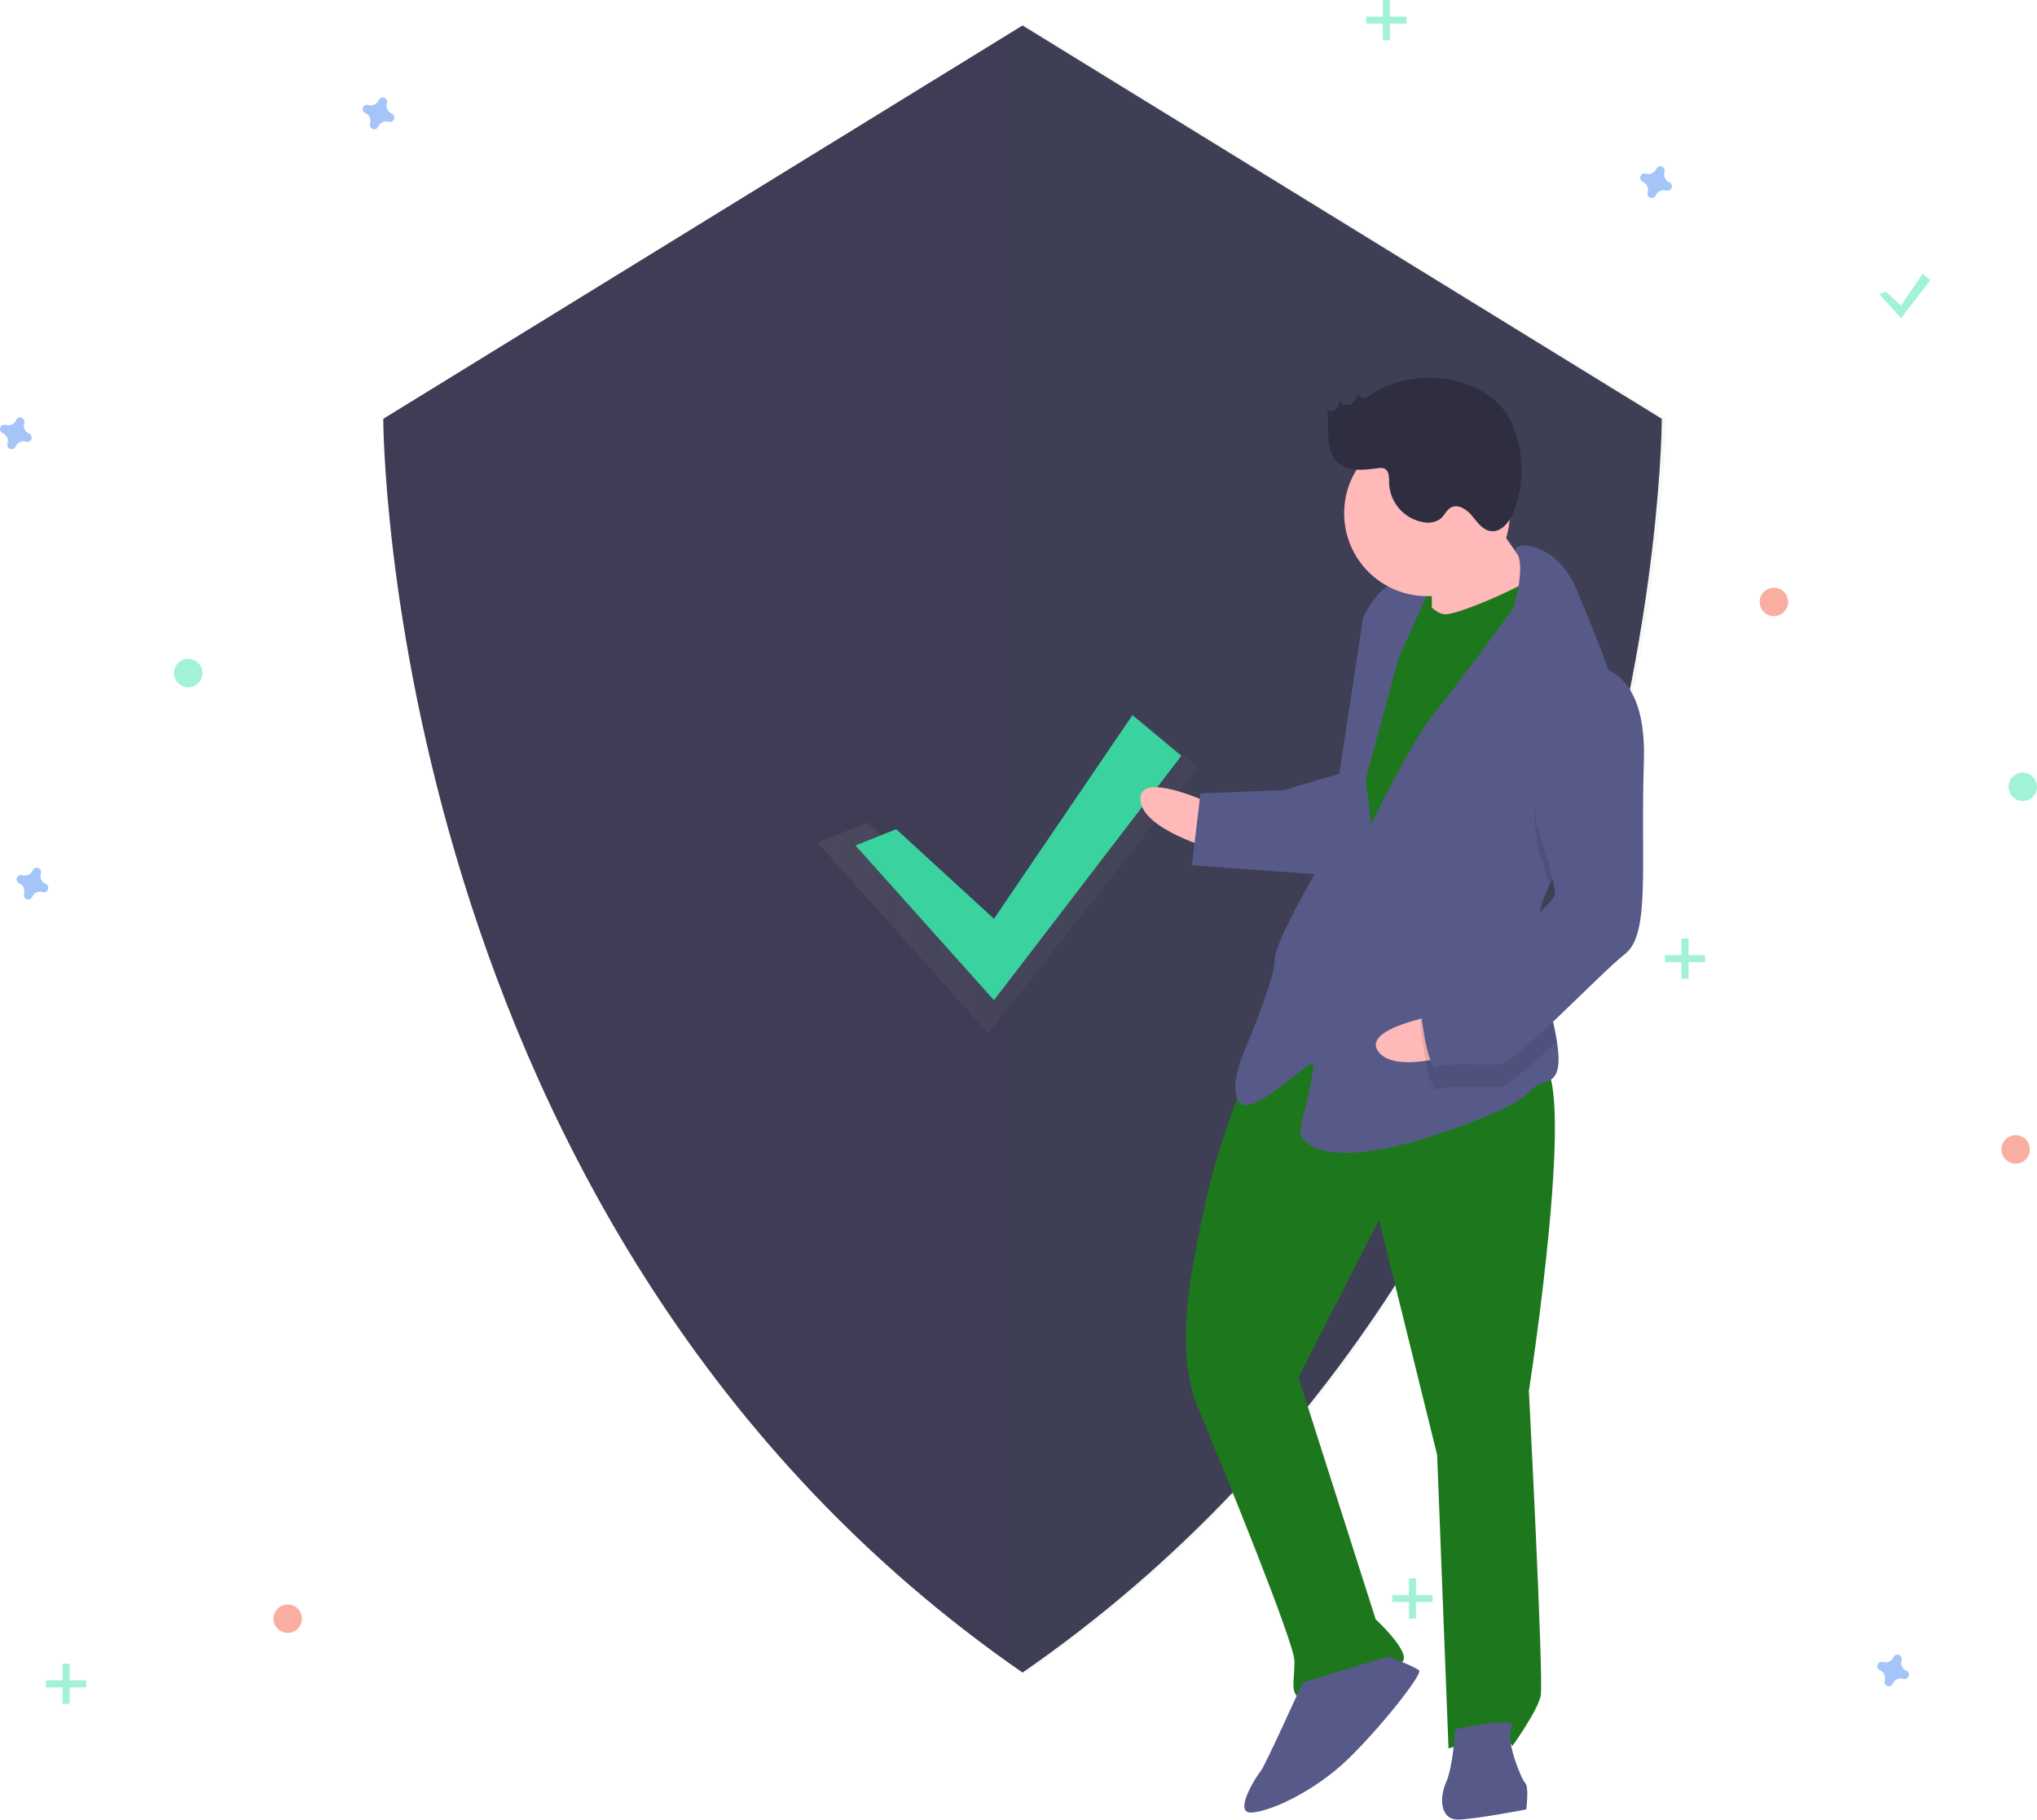 <svg xmlns="http://www.w3.org/2000/svg" xmlns:xlink="http://www.w3.org/1999/xlink" width="859.395" height="767.784" viewBox="0 0 859.395 767.784">
  <defs>
    <linearGradient id="linear-gradient" y1="0.5" x2="1" y2="0.5" gradientUnits="objectBoundingBox">
      <stop offset="0" stop-color="gray" stop-opacity="0.251"/>
      <stop offset="0.535" stop-color="gray" stop-opacity="0.122"/>
      <stop offset="1" stop-color="gray" stop-opacity="0.102"/>
    </linearGradient>
  </defs>
  <g id="Group_7" data-name="Group 7" transform="translate(-0.004)">
    <path id="Path_24" data-name="Path 24" d="M601.7,76.854,332,242.825s0,342.314,269.7,529.031C871.4,585.139,871.4,242.825,871.4,242.825Z" transform="translate(-170.3 -66.108)" fill="#3f3d56"/>
    <path id="Path_25" data-name="Path 25" d="M603.31,76.854l-4.61,2.837V768.618c1.531,1.082,3.062,2.165,4.61,3.238,269.7-186.717,269.7-529.031,269.7-529.031Z" transform="translate(-170.3 -66.108)" fill="#1d771d" opacity="0.04"/>
    <g id="Group_2" data-name="Group 2" opacity="0.7">
      <path id="Path_26" data-name="Path 26" d="M366.106,347.068l50.843,46.606,63.028-90.924L505.4,323.935l-88.45,112.109-72.028-80.5Z" fill="url(#linear-gradient)"/>
    </g>
    <path id="Path_27" data-name="Path 27" d="M378.106,349.868l41.243,37.806,58.428-85.924L498.4,318.935l-79.05,103.109-58.428-65.3Z" fill="#3ad29f"/>
    <path id="Path_28" data-name="Path 28" d="M335.59,114.064a3.675,3.675,0,0,1-2.048-4.441,1.768,1.768,0,0,0,.08-.408h0a1.843,1.843,0,0,0-3.31-1.221h0a1.767,1.767,0,0,0-.2.362,3.675,3.675,0,0,1-4.441,2.047,1.766,1.766,0,0,0-.408-.08h0a1.843,1.843,0,0,0-1.221,3.31h0a1.766,1.766,0,0,0,.362.2,3.675,3.675,0,0,1,2.047,4.441,1.767,1.767,0,0,0-.08.408h0a1.843,1.843,0,0,0,3.31,1.221h0a1.769,1.769,0,0,0,.2-.362,3.675,3.675,0,0,1,4.441-2.047,1.766,1.766,0,0,0,.408.08h0a1.843,1.843,0,0,0,1.221-3.31h0a1.765,1.765,0,0,0-.362-.2Z" transform="translate(-170.3 -66.108)" fill="#4d8af0" opacity="0.5"/>
    <path id="Path_29" data-name="Path 29" d="M189.59,439.064a3.675,3.675,0,0,1-2.047-4.441,1.767,1.767,0,0,0,.08-.408h0a1.843,1.843,0,0,0-3.31-1.221h0a1.767,1.767,0,0,0-.2.362,3.675,3.675,0,0,1-4.441,2.047,1.767,1.767,0,0,0-.408-.08h0a1.843,1.843,0,0,0-1.221,3.31h0a1.767,1.767,0,0,0,.362.2,3.675,3.675,0,0,1,2.048,4.441,1.767,1.767,0,0,0-.08.408h0a1.843,1.843,0,0,0,3.31,1.221h0a1.766,1.766,0,0,0,.2-.362,3.675,3.675,0,0,1,4.441-2.048,1.768,1.768,0,0,0,.408.08h0a1.843,1.843,0,0,0,1.221-3.31h0A1.764,1.764,0,0,0,189.59,439.064Z" transform="translate(-170.3 -66.108)" fill="#4d8af0" opacity="0.5"/>
    <circle id="Ellipse_7" data-name="Ellipse 7" cx="6" cy="6" r="6" transform="translate(742.399 248)" fill="#f55f44" opacity="0.5"/>
    <circle id="Ellipse_8" data-name="Ellipse 8" cx="6" cy="6" r="6" transform="translate(115.399 677)" fill="#f55f44" opacity="0.5"/>
    <circle id="Ellipse_9" data-name="Ellipse 9" cx="6" cy="6" r="6" transform="translate(844.399 479)" fill="#f55f44" opacity="0.5"/>
    <path id="Path_30" data-name="Path 30" d="M874.59,143.064a3.675,3.675,0,0,1-2.048-4.441,1.77,1.77,0,0,0,.08-.408h0a1.843,1.843,0,0,0-3.31-1.221h0a1.766,1.766,0,0,0-.2.362,3.675,3.675,0,0,1-4.441,2.047,1.767,1.767,0,0,0-.408-.08h0a1.843,1.843,0,0,0-1.221,3.31h0a1.764,1.764,0,0,0,.362.2,3.675,3.675,0,0,1,2.047,4.441,1.763,1.763,0,0,0-.08.408h0a1.843,1.843,0,0,0,3.31,1.221h0a1.767,1.767,0,0,0,.2-.362,3.675,3.675,0,0,1,4.441-2.047,1.764,1.764,0,0,0,.408.08h0a1.843,1.843,0,0,0,1.221-3.31h0a1.768,1.768,0,0,0-.362-.2Z" transform="translate(-170.3 -66.108)" fill="#4d8af0" opacity="0.5"/>
    <path id="Path_31" data-name="Path 31" d="M974.59,771.064a3.675,3.675,0,0,1-2.047-4.441,1.77,1.77,0,0,0,.08-.408h0a1.843,1.843,0,0,0-3.31-1.221h0a1.771,1.771,0,0,0-.2.362,3.675,3.675,0,0,1-4.441,2.047,1.765,1.765,0,0,0-.408-.08h0a1.843,1.843,0,0,0-1.221,3.31h0a1.762,1.762,0,0,0,.362.2,3.675,3.675,0,0,1,2.047,4.441,1.77,1.77,0,0,0-.08.408h0a1.843,1.843,0,0,0,3.31,1.221h0a1.765,1.765,0,0,0,.2-.362,3.674,3.674,0,0,1,4.441-2.047,1.763,1.763,0,0,0,.408.08h0a1.843,1.843,0,0,0,1.221-3.31h0a1.767,1.767,0,0,0-.362-.2Z" transform="translate(-170.3 -66.108)" fill="#4d8af0" opacity="0.5"/>
    <path id="Path_32" data-name="Path 32" d="M182.59,249.064a3.675,3.675,0,0,1-2.048-4.441,1.766,1.766,0,0,0,.08-.408h0a1.843,1.843,0,0,0-3.31-1.221h0a1.766,1.766,0,0,0-.2.362,3.675,3.675,0,0,1-4.441,2.047,1.766,1.766,0,0,0-.408-.08h0a1.843,1.843,0,0,0-1.221,3.31h0a1.766,1.766,0,0,0,.362.2,3.675,3.675,0,0,1,2.047,4.441,1.766,1.766,0,0,0-.08.408h0a1.843,1.843,0,0,0,3.31,1.221h0a1.766,1.766,0,0,0,.2-.362,3.675,3.675,0,0,1,4.441-2.048,1.766,1.766,0,0,0,.408.08h0a1.843,1.843,0,0,0,1.221-3.31h0A1.767,1.767,0,0,0,182.59,249.064Z" transform="translate(-170.3 -66.108)" fill="#4d8af0" opacity="0.5"/>
    <circle id="Ellipse_10" data-name="Ellipse 10" cx="6" cy="6" r="6" transform="translate(73.399 278)" fill="#47e6b1" opacity="0.5"/>
    <circle id="Ellipse_11" data-name="Ellipse 11" cx="6" cy="6" r="6" transform="translate(847.399 326)" fill="#47e6b1" opacity="0.5"/>
    <g id="Group_3" data-name="Group 3" opacity="0.5">
      <rect id="Rectangle_3" data-name="Rectangle 3" width="3" height="17" transform="translate(583.399)" fill="#47e6b1"/>
      <rect id="Rectangle_4" data-name="Rectangle 4" width="3" height="17" transform="translate(593.399 7) rotate(90)" fill="#47e6b1"/>
    </g>
    <g id="Group_4" data-name="Group 4" opacity="0.5">
      <rect id="Rectangle_5" data-name="Rectangle 5" width="3" height="17" transform="translate(594.399 666)" fill="#47e6b1"/>
      <rect id="Rectangle_6" data-name="Rectangle 6" width="3" height="17" transform="translate(604.399 673) rotate(90)" fill="#47e6b1"/>
    </g>
    <g id="Group_5" data-name="Group 5" opacity="0.5">
      <rect id="Rectangle_7" data-name="Rectangle 7" width="3" height="17" transform="translate(26.399 702)" fill="#47e6b1"/>
      <rect id="Rectangle_8" data-name="Rectangle 8" width="3" height="17" transform="translate(36.399 709) rotate(90)" fill="#47e6b1"/>
    </g>
    <g id="Group_6" data-name="Group 6" opacity="0.5">
      <rect id="Rectangle_9" data-name="Rectangle 9" width="3" height="17" transform="translate(709.399 396)" fill="#47e6b1"/>
      <rect id="Rectangle_10" data-name="Rectangle 10" width="3" height="17" transform="translate(719.399 403) rotate(90)" fill="#47e6b1"/>
    </g>
    <path id="Path_33" data-name="Path 33" d="M795.606,123.018l6.443,5.906,9.128-13.424,3.222,2.685-12.35,16.109-9.128-10.2Z" fill="#47e6b1" opacity="0.5"/>
    <rect id="Rectangle_11" data-name="Rectangle 11" width="22.242" height="28.597" transform="translate(589.445 240.133) rotate(-2.221)" fill="#1d771d"/>
    <path id="Path_34" data-name="Path 34" d="M681.71,405.459s-30.779-14.706-30.286-2.005,31.025,21.056,31.025,21.056Z" transform="translate(-170.3 -66.108)" fill="#ffb9b9"/>
    <path id="Path_35" data-name="Path 35" d="M698.6,512.919s-14.521,35.542-19.886,61.189-13.536,60.942-3.026,85.974,40.392,98.6,40.7,106.537-2.559,16,3.791,15.752,40.907-11.126,42.31-15.95-11.79-17.032-11.79-17.032L718.117,647.306l33.99-66.505,24.516,99.215,4.8,123.828s23.567-7.274,26.988-1.047c0,0,10.559-14.719,11.9-21.131s-4.987-128.591-4.987-128.591,21.632-139.163,4.169-138.486S733.633,473.4,698.6,512.919Z" transform="translate(-170.3 -66.108)" fill="#1d771d"/>
    <path id="Path_36" data-name="Path 36" d="M719.929,776.02s-16.109,35.6-17.635,37.252-12.023,17.956-4.085,17.648,26.68-8.984,40.476-22.239,31.984-36.219,30.335-37.745-12.947-5.858-12.947-5.858Z" transform="translate(-170.3 -66.108)" fill="#575a89"/>
    <path id="Path_37" data-name="Path 37" d="M784.292,795.784s-.972,15.937-3.9,22.41-2.559,16,5.378,15.691,28.453-4.283,28.453-4.283,1.218-9.587-.431-11.113-8.676-18.743-5.686-23.628S784.292,795.784,784.292,795.784Z" transform="translate(-170.3 -66.108)" fill="#575a89"/>
    <path id="Path_38" data-name="Path 38" d="M796.036,278.6s16.922,26.373,23.518,32.477-11.962,19.543-11.962,19.543l-33.215,4.468s.418-30.225-1.293-33.338S796.036,278.6,796.036,278.6Z" transform="translate(-170.3 -66.108)" fill="#ffb9b9"/>
    <path id="Path_39" data-name="Path 39" d="M767.165,313.109s6.843,12.454,13.193,12.208,39.2-14.239,40.6-19.064,10.88,34.557,10.88,34.557L751.465,482.25,731.86,468.7l9.5-83.045,7.8-44.821Z" transform="translate(-170.3 -66.108)" fill="#1d771d"/>
    <path id="Path_40" data-name="Path 40" d="M823.921,439.692c-3.206,6.707-5.208,13.7-4.931,20.86.012.318.025.635.053.952.761,14.693,6.173,31.686,8.115,44.044,1.409,8.865,1.008,15.336-4.18,16.856-12.577,3.668,1.834,6.289-46.826,22.485s-57.152,2.216-57.275-.959,6.891-27.3,5.242-28.822-23.074,19.974-29.548,17.045-.739-19.051-.739-19.051,14.583-33.954,14.275-41.892S730.2,425.837,730.2,425.837l15.234-99.167s5.858-12.947,13.734-14.842,14.411,2.621,14.411,2.621L760.4,343.58,746.492,395l2.326,18.989s16.17-34.016,26.791-47.147,33.264-44.218,33.264-44.218,5.286-17.837,1.3-23.168c-3.991-5.346,16.647-6.147,25.446,15.771,4.664,11.616,12.236,28.939,16.979,45.068,4.227,14.289,6.223,27.646,2.036,35.281C848.229,407.237,832.129,422.568,823.921,439.692Z" transform="translate(-170.3 -66.108)" fill="#575a89"/>
    <path id="Path_41" data-name="Path 41" d="M854.629,395.573c-6.4,11.664-22.5,27-30.708,44.119-2.144-7.723-4.759-15.715-4.759-15.715s-10.031-53.669,19.64-67.539a19.858,19.858,0,0,1,13.791,3.853C856.82,374.581,858.817,387.938,854.629,395.573Z" transform="translate(-170.3 -66.108)" opacity="0.1"/>
    <path id="Path_42" data-name="Path 42" d="M736.843,392.191l-25.154,7.335-34.926,1.354-3.593,30.348,57.4,4.134S744.9,395.058,736.843,392.191Z" transform="translate(-170.3 -66.108)" fill="#575a89"/>
    <path id="Path_43" data-name="Path 43" d="M777.861,494.231s-33.652,5.583-25.971,15.71,37.492-.52,37.492-.52Z" transform="translate(-170.3 -66.108)" fill="#ffb9b9"/>
    <path id="Path_44" data-name="Path 44" d="M819.044,461.5c.761,14.693,6.173,31.686,8.115,44.044-10.72,10.146-20.914,19.1-24.756,19.244-7.938.308-20.7-.787-25.4.985s-7.458-28.33-7.458-28.33,2.806-9.648,15.321-14.9C793.313,478.99,809.506,469.347,819.044,461.5Z" transform="translate(-170.3 -66.108)" opacity="0.1"/>
    <path id="Path_45" data-name="Path 45" d="M838.433,346.913s26.865-4.222,25.414,40.353,2.832,73.027-7.973,81.4-45.9,46.3-53.84,46.606-20.7-.787-25.4.985-7.458-28.33-7.458-28.33,2.806-9.648,15.321-14.9,42-23.888,41.756-30.238-7.458-28.33-7.458-28.33S808.762,360.783,838.433,346.913Z" transform="translate(-170.3 -66.108)" fill="#575a89"/>
    <circle id="Ellipse_12" data-name="Ellipse 12" cx="34.952" cy="34.952" r="34.952" transform="translate(567.093 181.639)" fill="#ffb9b9"/>
    <path id="Path_46" data-name="Path 46" d="M748.811,232.6a6.75,6.75,0,0,1-2.939,1.475,2.1,2.1,0,0,1-2.43-1.683c-.8,1.658-1.7,3.426-3.335,4.277s-4.157.137-4.393-1.689a7.706,7.706,0,0,1-1.774,3.744c-1.013.966-2.85,1.21-3.734.125.715,3.907.274,7.926.5,11.892s1.282,8.17,4.278,10.778c4.37,3.8,10.941,2.865,16.689,2.144a5.066,5.066,0,0,1,2.615.143c2.152.917,2.055,3.913,2.084,6.252a17.373,17.373,0,0,0,15.212,16.5,8.709,8.709,0,0,0,6.472-1.58c1.632-1.383,2.466-3.638,4.336-4.677,3.042-1.69,6.732.775,8.956,3.452s4.416,5.969,7.862,6.459c4.557.648,8.028-4,9.73-8.272a48.223,48.223,0,0,0-.958-37.47C798.467,223.729,765.964,220.448,748.811,232.6Z" transform="translate(-170.3 -66.108)" fill="#2f2e41"/>
  </g>
</svg>
